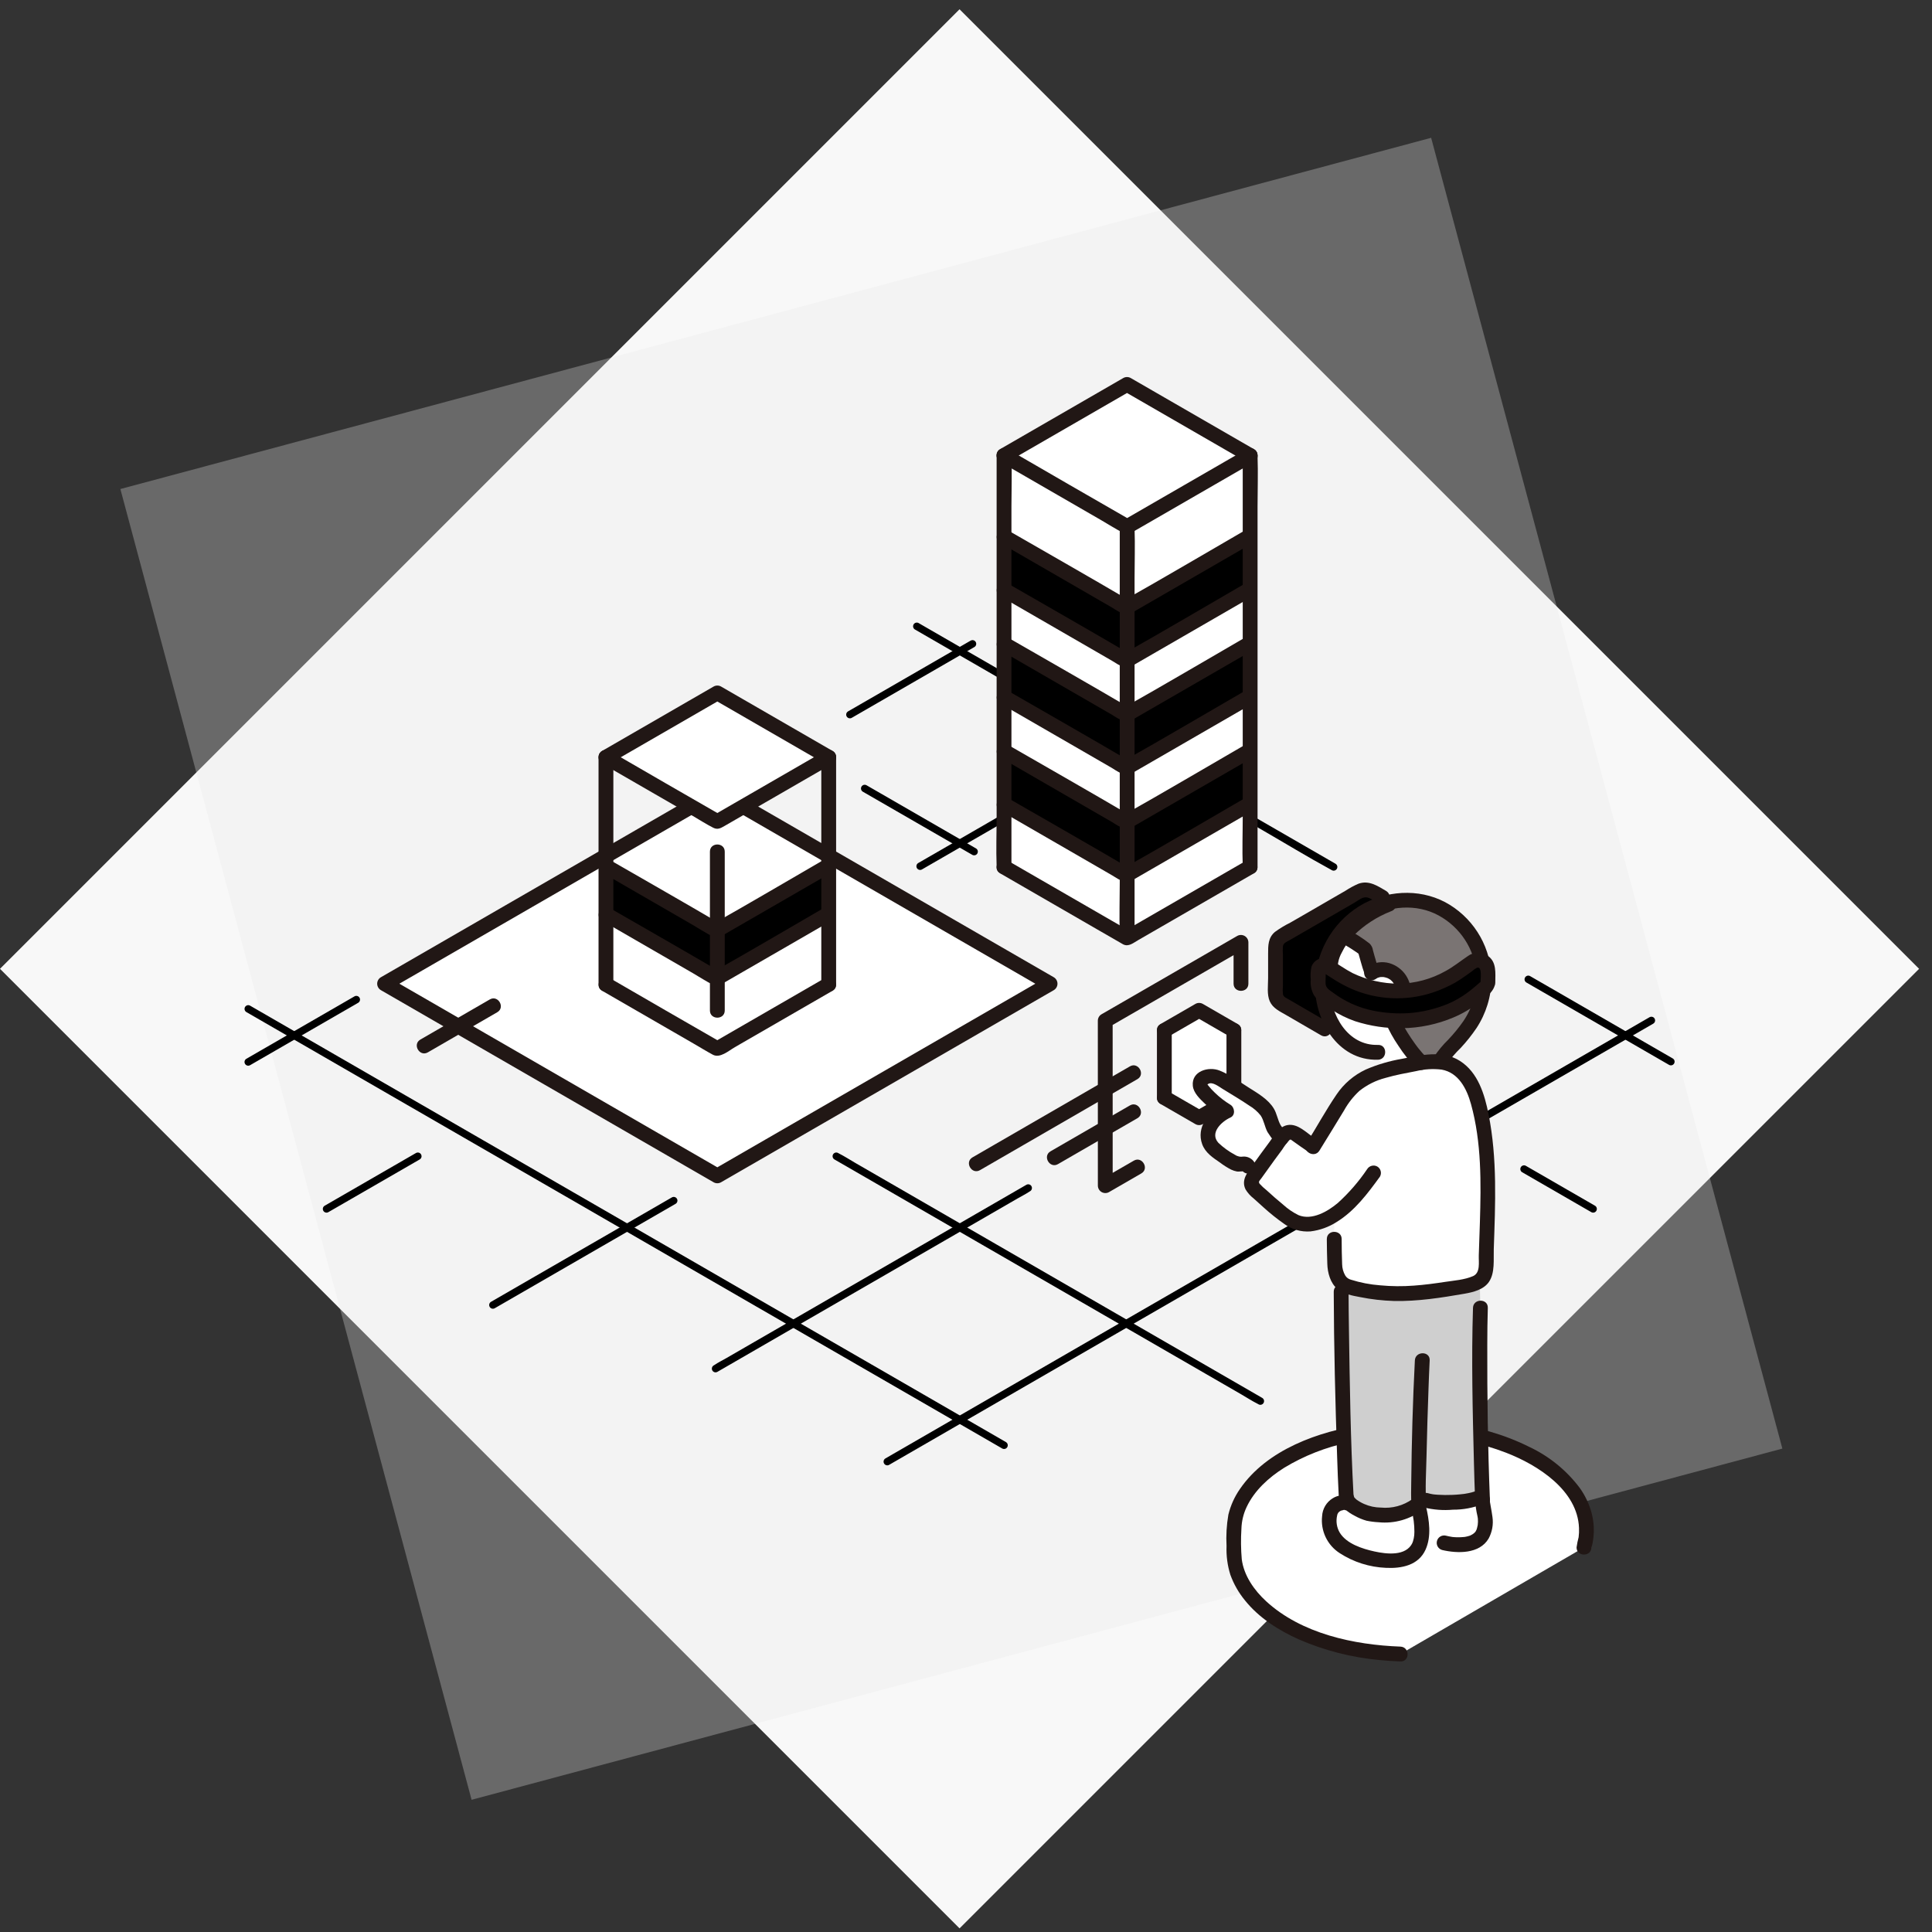 <svg width="127" height="127" viewBox="0 0 127 127" fill="none" xmlns="http://www.w3.org/2000/svg">
<rect x="0" y="0" width="127" height="127" fill="#333333" stroke="none"/>
<rect x="63.076" y="0.609" width="89.203" height="89.203" transform="rotate(45 63.076 0.609)" fill="#F8F8F8"/>
<rect x="94.076" y="9.059" width="89.203" height="89.203" transform="rotate(75 94.076 9.059)" fill="#E8E7E7" fill-opacity="0.3"/>
<g clip-path="url(#clip0_1_239)">
<path d="M92.058 108.727C92.036 108.727 92.014 108.725 91.993 108.725C85.925 108.513 81.116 105.606 81.116 102.048V100.59C81.116 96.896 86.302 93.901 92.701 93.901C99.1 93.901 104.286 96.896 104.286 100.59C104.286 100.972 104.231 101.351 104.123 101.717V101.72" fill="white"/>
<path d="M23.3 65.497L17.087 69.084L16.194 69.6C16.138 69.632 16.098 69.686 16.081 69.748C16.065 69.811 16.074 69.877 16.107 69.933C16.14 69.989 16.193 70.029 16.255 70.045C16.318 70.062 16.384 70.053 16.44 70.02L22.653 66.433L23.546 65.918C23.602 65.885 23.642 65.831 23.658 65.769C23.675 65.706 23.666 65.64 23.633 65.584C23.6 65.528 23.547 65.488 23.485 65.472C23.422 65.455 23.355 65.464 23.3 65.497V65.497Z" fill="black"/>
<path d="M63.806 42.111L56.758 46.18L55.745 46.764C55.717 46.781 55.693 46.802 55.674 46.828C55.654 46.853 55.64 46.882 55.632 46.913C55.624 46.944 55.622 46.976 55.626 47.008C55.63 47.04 55.641 47.071 55.657 47.098C55.673 47.126 55.695 47.15 55.72 47.169C55.746 47.189 55.775 47.203 55.806 47.211C55.837 47.219 55.869 47.221 55.901 47.217C55.932 47.213 55.963 47.202 55.991 47.186L63.038 43.117L64.051 42.533C64.107 42.5 64.148 42.447 64.164 42.384C64.18 42.322 64.171 42.255 64.139 42.2C64.106 42.144 64.053 42.103 63.99 42.087C63.928 42.071 63.861 42.08 63.806 42.112V42.111Z" fill="black"/>
<path d="M100.059 77.057L104.033 79.351L104.602 79.679C104.658 79.712 104.724 79.721 104.787 79.705C104.849 79.688 104.902 79.648 104.935 79.592C104.968 79.536 104.977 79.47 104.96 79.407C104.944 79.345 104.904 79.291 104.848 79.259L100.874 76.965L100.305 76.637C100.249 76.604 100.183 76.595 100.12 76.612C100.058 76.628 100.004 76.668 99.972 76.724C99.939 76.78 99.93 76.846 99.947 76.909C99.963 76.971 100.003 77.025 100.059 77.057Z" fill="black"/>
<path d="M56.717 52.041L63.024 55.68L63.912 56.192C63.967 56.224 64.034 56.233 64.096 56.217C64.159 56.201 64.212 56.16 64.245 56.104C64.277 56.049 64.286 55.982 64.27 55.92C64.254 55.857 64.213 55.804 64.157 55.771L57.851 52.132L56.963 51.62C56.935 51.604 56.905 51.594 56.873 51.589C56.842 51.585 56.809 51.587 56.778 51.595C56.747 51.603 56.718 51.617 56.693 51.637C56.667 51.656 56.646 51.68 56.63 51.708C56.614 51.735 56.603 51.766 56.599 51.798C56.595 51.829 56.596 51.862 56.605 51.892C56.613 51.923 56.627 51.952 56.646 51.978C56.666 52.003 56.69 52.025 56.717 52.041Z" fill="black"/>
<path d="M108.431 66.868L102.926 70.046L99.048 72.286L93.225 75.649L88.924 78.132L83.943 81.007L78.805 83.973L74.63 86.384L68.734 89.789L64.994 91.948L58.716 95.573L58.202 95.871C58.175 95.887 58.15 95.908 58.131 95.934C58.112 95.959 58.098 95.988 58.09 96.019C58.081 96.05 58.079 96.082 58.084 96.114C58.088 96.145 58.099 96.176 58.115 96.204C58.131 96.231 58.152 96.255 58.178 96.275C58.203 96.294 58.232 96.308 58.263 96.316C58.294 96.325 58.326 96.326 58.358 96.322C58.39 96.318 58.42 96.307 58.448 96.291L63.894 93.146L67.415 91.112L74.04 87.287L77.378 85.36L83.73 81.693L87.423 79.56L93.249 76.197L97.527 73.727L102.534 70.835L108.072 67.639L108.677 67.289C108.733 67.256 108.774 67.203 108.79 67.141C108.806 67.078 108.797 67.012 108.765 66.956C108.732 66.9 108.679 66.859 108.616 66.843C108.554 66.827 108.487 66.836 108.431 66.868V66.868Z" fill="black"/>
<path d="M67.468 77.883L65.43 79.06L60.51 81.903L54.582 85.327L49.454 88.289L47.749 89.274C47.485 89.426 47.202 89.564 46.949 89.736C46.938 89.744 46.926 89.75 46.914 89.757C46.887 89.773 46.862 89.794 46.843 89.82C46.824 89.845 46.81 89.874 46.802 89.905C46.794 89.936 46.792 89.968 46.796 90C46.8 90.032 46.811 90.062 46.827 90.09C46.843 90.117 46.865 90.142 46.89 90.161C46.916 90.18 46.945 90.194 46.975 90.203C47.007 90.211 47.039 90.213 47.07 90.208C47.102 90.204 47.133 90.193 47.16 90.177L49.197 89L54.118 86.158L60.047 82.734L65.175 79.772L66.879 78.787C67.143 78.634 67.426 78.496 67.679 78.324C67.69 78.317 67.703 78.311 67.714 78.304C67.769 78.272 67.81 78.218 67.826 78.156C67.843 78.093 67.834 78.027 67.801 77.971C67.769 77.915 67.715 77.875 67.653 77.858C67.59 77.842 67.524 77.851 67.468 77.883Z" fill="black"/>
<path d="M44.164 78.712C42.544 79.647 40.925 80.583 39.305 81.519L34.952 84.03L32.277 85.575C32.221 85.608 32.181 85.661 32.164 85.724C32.148 85.786 32.157 85.853 32.19 85.908C32.222 85.964 32.276 86.005 32.338 86.021C32.401 86.037 32.467 86.028 32.523 85.996L37.309 83.233L41.85 80.611L44.411 79.132C44.466 79.1 44.507 79.046 44.523 78.984C44.54 78.922 44.531 78.855 44.498 78.799C44.465 78.744 44.412 78.703 44.35 78.687C44.287 78.67 44.221 78.679 44.165 78.712H44.164Z" fill="black"/>
<path d="M27.343 75.794L22.093 78.825L21.342 79.259C21.286 79.291 21.245 79.345 21.229 79.407C21.213 79.47 21.222 79.536 21.254 79.592C21.287 79.648 21.34 79.688 21.403 79.705C21.465 79.721 21.532 79.712 21.587 79.679L26.838 76.649L27.59 76.215C27.617 76.199 27.642 76.177 27.661 76.152C27.68 76.126 27.695 76.097 27.703 76.067C27.711 76.036 27.713 76.003 27.708 75.972C27.704 75.94 27.693 75.909 27.677 75.882C27.661 75.854 27.64 75.83 27.614 75.811C27.589 75.791 27.56 75.777 27.529 75.769C27.498 75.761 27.466 75.759 27.434 75.763C27.402 75.768 27.372 75.778 27.344 75.794L27.343 75.794Z" fill="black"/>
<path d="M65.625 53.692L61.02 56.351L60.361 56.731C60.333 56.748 60.309 56.769 60.289 56.794C60.27 56.82 60.256 56.849 60.248 56.88C60.24 56.911 60.238 56.943 60.242 56.975C60.246 57.006 60.257 57.037 60.273 57.065C60.289 57.092 60.311 57.116 60.336 57.136C60.362 57.155 60.391 57.169 60.422 57.177C60.452 57.185 60.485 57.187 60.516 57.183C60.548 57.179 60.579 57.168 60.606 57.152L65.212 54.493L65.871 54.112C65.898 54.096 65.922 54.075 65.942 54.049C65.961 54.024 65.975 53.995 65.983 53.964C65.992 53.933 65.993 53.901 65.989 53.869C65.985 53.837 65.974 53.807 65.958 53.779C65.942 53.752 65.921 53.728 65.895 53.708C65.87 53.689 65.841 53.675 65.81 53.667C65.779 53.659 65.747 53.657 65.715 53.661C65.683 53.665 65.653 53.676 65.625 53.692Z" fill="black"/>
<path d="M66.123 94.794L60.733 91.681L57.288 89.692L50.667 85.871C49.608 85.26 48.549 84.648 47.49 84.036L40.989 80.281C39.87 79.635 38.751 78.989 37.631 78.343L31.416 74.754L27.729 72.625L21.961 69.295L17.464 66.699L16.441 66.108C16.414 66.092 16.383 66.081 16.352 66.077C16.32 66.072 16.288 66.074 16.257 66.082C16.226 66.091 16.197 66.105 16.171 66.124C16.146 66.143 16.124 66.168 16.108 66.195C16.092 66.223 16.081 66.253 16.077 66.285C16.073 66.317 16.075 66.349 16.083 66.38C16.091 66.411 16.105 66.44 16.124 66.465C16.144 66.491 16.168 66.512 16.195 66.528L21.272 69.459C22.752 70.314 24.233 71.169 25.713 72.024L30.816 74.97L35.659 77.766C37.134 78.618 38.609 79.47 40.084 80.321L45.6 83.507C46.897 84.256 48.195 85.005 49.492 85.755L55.52 89.234C56.729 89.932 57.938 90.63 59.148 91.328L65.367 94.92L65.879 95.216C65.934 95.248 66.001 95.257 66.063 95.241C66.126 95.225 66.179 95.184 66.212 95.128C66.244 95.072 66.254 95.006 66.237 94.944C66.221 94.881 66.18 94.828 66.124 94.795L66.123 94.794Z" fill="black"/>
<path d="M54.85 76.215L57.623 77.815L64.28 81.66L72.335 86.311L79.297 90.331L81.591 91.656C81.951 91.864 82.307 92.097 82.679 92.284C82.695 92.292 82.711 92.302 82.726 92.311C82.782 92.344 82.849 92.353 82.911 92.337C82.974 92.32 83.027 92.28 83.06 92.224C83.092 92.168 83.101 92.102 83.085 92.039C83.069 91.977 83.028 91.924 82.972 91.891L80.2 90.29L73.543 86.446L65.488 81.795L58.526 77.774L56.232 76.45C55.871 76.241 55.515 76.008 55.143 75.821C55.127 75.813 55.112 75.803 55.096 75.794C55.04 75.761 54.974 75.752 54.911 75.769C54.849 75.785 54.796 75.826 54.763 75.881C54.73 75.937 54.721 76.004 54.738 76.066C54.754 76.129 54.795 76.182 54.85 76.215Z" fill="black"/>
<path d="M100.325 64.578L104.44 66.954L107.671 68.819L109.713 69.998C109.769 70.031 109.836 70.04 109.898 70.024C109.961 70.007 110.014 69.967 110.047 69.911C110.079 69.855 110.088 69.789 110.072 69.726C110.056 69.664 110.015 69.611 109.959 69.578L105.961 67.27C104.771 66.583 103.58 65.896 102.39 65.208L100.568 64.157C100.513 64.13 100.449 64.125 100.39 64.143C100.331 64.161 100.281 64.2 100.25 64.254C100.219 64.307 100.209 64.371 100.223 64.431C100.237 64.491 100.274 64.544 100.325 64.578Z" fill="black"/>
<path d="M60.143 41.38L65.886 44.697L69.636 46.862L75.157 50.049L82.921 54.531C84.437 55.406 85.936 56.322 87.473 57.158C87.497 57.171 87.52 57.186 87.544 57.199C87.6 57.232 87.666 57.241 87.729 57.225C87.791 57.208 87.845 57.168 87.877 57.112C87.91 57.056 87.919 56.99 87.903 56.927C87.886 56.865 87.846 56.812 87.79 56.779L84.002 54.592L76.311 50.153L70.24 46.648L67.044 44.802L60.528 41.04L60.389 40.959C60.333 40.926 60.266 40.917 60.204 40.934C60.141 40.95 60.088 40.991 60.055 41.046C60.023 41.102 60.014 41.169 60.03 41.231C60.046 41.294 60.087 41.347 60.143 41.38Z" fill="black"/>
<path d="M82.178 29.944C79.677 28.498 76.881 26.886 74.084 25.272C71.291 26.885 68.498 28.495 66 29.939C66 43.464 66 56.991 66 56.992C68.751 58.586 74.046 61.642 74.084 61.663C76.585 60.22 79.381 58.605 82.178 56.99V29.944Z" fill="white"/>
<path d="M82.145 35.25C79.364 36.857 76.584 38.461 74.094 39.901C74.081 39.909 74.064 39.917 74.051 39.925C74.01 39.901 73.973 39.879 73.935 39.858C71.478 38.439 68.74 36.856 66 35.273V38.773C68.74 40.356 71.478 41.938 73.935 43.357C73.973 43.379 74.01 43.401 74.051 43.425C74.064 43.416 74.081 43.408 74.094 43.4C76.584 41.96 79.364 40.356 82.145 38.749H82.188V35.25H82.145Z" fill="black"/>
<path d="M82.145 42.3C79.364 43.907 76.584 45.511 74.094 46.95C74.081 46.958 74.064 46.966 74.051 46.975C74.01 46.95 73.973 46.929 73.935 46.907C71.478 45.489 68.74 43.906 66 42.323V45.822C68.74 47.405 71.478 48.988 73.935 50.406C73.973 50.428 74.01 50.45 74.051 50.474C74.064 50.466 74.081 50.458 74.094 50.45C76.584 49.01 79.364 47.406 82.145 45.799H82.188V42.3H82.145Z" fill="black"/>
<path d="M82.145 49.35C79.364 50.957 76.584 52.561 74.094 54.001C74.081 54.009 74.064 54.017 74.051 54.025C74.01 54.001 73.973 53.979 73.935 53.958C71.478 52.539 68.74 50.956 66 49.373V52.873C68.74 54.455 71.478 56.038 73.935 57.457C73.973 57.478 74.01 57.5 74.051 57.524C74.064 57.516 74.081 57.508 74.094 57.5C76.584 56.06 79.364 54.456 82.145 52.849H82.188V49.35H82.145Z" fill="black"/>
<path d="M81.932 56.569C79.234 58.127 76.536 59.685 73.838 61.242H74.329C72.331 60.094 70.335 58.942 68.342 57.786L66.235 56.568C65.692 56.254 65.201 57.095 65.744 57.409C67.766 58.578 69.788 59.746 71.811 60.913C72.441 61.276 73.07 61.639 73.7 62.002C73.743 62.026 73.785 62.055 73.83 62.077C74.186 62.257 74.501 61.983 74.802 61.809L77.051 60.511L82.424 57.409C82.966 57.096 82.476 56.254 81.932 56.568V56.569Z" fill="#211715"/>
<path d="M65.754 53.294C67.966 54.572 70.178 55.849 72.39 57.127L73.117 57.548C73.356 57.706 73.605 57.847 73.863 57.97C74.15 58.083 74.382 57.897 74.621 57.758L75.431 57.29C76.491 56.677 77.552 56.065 78.612 55.452C79.872 54.725 81.132 53.997 82.391 53.27C82.934 52.956 82.444 52.114 81.899 52.429C79.202 53.987 76.52 55.577 73.805 57.104H74.297C71.626 55.532 68.929 54.002 66.246 52.453C65.702 52.139 65.211 52.98 65.754 53.294Z" fill="#211715"/>
<path d="M65.754 49.794C67.966 51.072 70.178 52.35 72.39 53.628L73.117 54.048C73.355 54.207 73.605 54.348 73.863 54.471C74.15 54.583 74.382 54.398 74.621 54.259L75.431 53.791C76.491 53.178 77.552 52.565 78.612 51.953C79.872 51.225 81.132 50.498 82.391 49.77C82.934 49.457 82.444 48.615 81.899 48.929C79.202 50.488 76.52 52.078 73.805 53.604H74.297C71.626 52.032 68.929 50.503 66.246 48.954C65.702 48.64 65.211 49.481 65.754 49.794Z" fill="#211715"/>
<path d="M65.754 46.244C67.966 47.521 70.178 48.799 72.39 50.077L73.117 50.498C73.355 50.656 73.605 50.797 73.863 50.919C74.15 51.032 74.382 50.846 74.621 50.708L75.431 50.24C76.491 49.627 77.552 49.014 78.612 48.402C79.872 47.675 81.132 46.947 82.391 46.219C82.934 45.906 82.444 45.064 81.899 45.379C79.202 46.937 76.52 48.527 73.805 50.054H74.297C71.626 48.482 68.929 46.952 66.246 45.403C65.702 45.089 65.211 45.93 65.754 46.244Z" fill="#211715"/>
<path d="M65.754 42.745C67.966 44.022 70.178 45.3 72.39 46.577L73.117 46.998C73.356 47.156 73.605 47.297 73.863 47.42C74.15 47.532 74.382 47.347 74.621 47.208L75.431 46.74C76.492 46.128 77.552 45.516 78.612 44.903C79.872 44.175 81.132 43.448 82.391 42.72C82.934 42.407 82.444 41.565 81.899 41.879C79.202 43.438 76.52 45.028 73.805 46.554H74.297C71.626 44.983 68.929 43.453 66.246 41.904C65.702 41.589 65.211 42.431 65.754 42.745Z" fill="#211715"/>
<path d="M65.754 39.194C67.966 40.471 70.178 41.749 72.39 43.027L73.117 43.448C73.356 43.606 73.605 43.747 73.863 43.87C74.15 43.982 74.382 43.797 74.621 43.658L75.431 43.19C76.491 42.577 77.552 41.965 78.612 41.352C79.872 40.625 81.132 39.897 82.391 39.169C82.934 38.856 82.444 38.014 81.899 38.328C79.202 39.887 76.52 41.477 73.805 43.004H74.297C71.626 41.432 68.929 39.902 66.246 38.353C65.702 38.039 65.211 38.88 65.754 39.194Z" fill="#211715"/>
<path d="M65.754 35.694C67.966 36.972 70.178 38.25 72.39 39.528L73.117 39.948C73.355 40.107 73.605 40.248 73.863 40.37C74.15 40.483 74.382 40.297 74.621 40.159L75.431 39.691C76.491 39.078 77.552 38.465 78.612 37.853C79.872 37.125 81.132 36.398 82.391 35.67C82.934 35.357 82.444 34.515 81.899 34.829C79.202 36.388 76.52 37.978 73.805 39.504H74.297C71.626 37.932 68.929 36.403 66.246 34.854C65.702 34.539 65.211 35.381 65.754 35.694Z" fill="#211715"/>
<path d="M73.607 34.692V58.061C73.607 59.141 73.568 60.23 73.607 61.31C73.607 61.328 73.607 61.346 73.607 61.363C73.607 61.99 74.581 61.991 74.581 61.363V37.995C74.581 36.914 74.62 35.825 74.581 34.745C74.581 34.728 74.581 34.71 74.581 34.692C74.581 34.065 73.607 34.064 73.607 34.692Z" fill="#211715"/>
<path d="M81.942 29.523C79.245 31.081 76.547 32.639 73.848 34.196H74.34C71.638 32.645 68.94 31.088 66.246 29.523C65.702 29.209 65.211 30.05 65.754 30.364C67.951 31.633 70.148 32.901 72.345 34.169C72.835 34.452 73.317 34.762 73.82 35.021C74.13 35.181 74.349 35.032 74.623 34.875L75.437 34.406C76.503 33.79 77.569 33.175 78.635 32.559C79.901 31.829 81.168 31.097 82.435 30.365C82.978 30.052 82.488 29.21 81.943 29.524L81.942 29.523Z" fill="#211715"/>
<path d="M66.236 30.364C68.933 28.806 71.631 27.248 74.33 25.691H73.838C76.536 27.25 79.234 28.807 81.933 30.364C82.476 30.678 82.967 29.837 82.424 29.523C79.727 27.964 77.028 26.407 74.329 24.85C74.255 24.807 74.17 24.785 74.084 24.785C73.997 24.785 73.913 24.807 73.838 24.85C71.14 26.409 68.442 27.966 65.744 29.523C65.201 29.837 65.691 30.679 66.235 30.364H66.236Z" fill="#211715"/>
<path d="M81.691 29.944V53.639C81.691 54.734 81.649 55.841 81.691 56.937C81.691 56.954 81.691 56.972 81.691 56.99C81.691 57.616 82.665 57.617 82.665 56.99V33.293C82.665 32.198 82.706 31.092 82.665 29.996C82.665 29.979 82.665 29.961 82.665 29.944C82.665 29.317 81.691 29.316 81.691 29.944Z" fill="#211715"/>
<path d="M65.513 29.944V53.639C65.513 54.734 65.471 55.841 65.513 56.937C65.513 56.954 65.513 56.972 65.513 56.99C65.513 57.616 66.487 57.617 66.487 56.99V33.293C66.487 32.198 66.528 31.092 66.487 29.996C66.487 29.979 66.487 29.961 66.487 29.944C66.487 29.317 65.513 29.316 65.513 29.944Z" fill="#211715"/>
<path d="M92.058 108.24C89.005 108.127 85.557 107.393 83.235 105.264C82.436 104.531 81.768 103.568 81.628 102.504C81.57 101.838 81.562 101.167 81.604 100.499C81.618 100 81.736 99.509 81.95 99.058C82.472 97.962 83.403 97.12 84.418 96.483C85.728 95.69 87.164 95.126 88.664 94.816C92.041 94.064 95.76 94.243 98.999 95.493C101.098 96.303 103.702 97.968 103.796 100.439C103.805 100.642 103.797 100.846 103.771 101.048C103.711 101.269 103.666 101.493 103.635 101.72C103.635 102.346 104.609 102.347 104.609 101.72C104.64 101.634 104.665 101.547 104.684 101.459C104.71 101.323 104.73 101.185 104.745 101.048C104.77 100.826 104.777 100.602 104.766 100.379C104.75 100.065 104.702 99.754 104.623 99.451C104.464 98.86 104.199 98.303 103.842 97.806C102.975 96.653 101.839 95.729 100.533 95.114C97.23 93.46 93.302 93.105 89.683 93.641C86.694 94.083 83.284 95.281 81.502 97.886C81.149 98.395 80.893 98.965 80.747 99.567C80.629 100.249 80.589 100.942 80.627 101.632C80.602 102.272 80.687 102.91 80.879 103.521C81.1 104.13 81.424 104.697 81.835 105.198C82.753 106.344 84.053 107.175 85.381 107.767C87.056 108.494 88.836 108.951 90.654 109.12C91.121 109.169 91.588 109.197 92.057 109.214C92.684 109.239 92.683 108.265 92.057 108.24H92.058Z" fill="#211715"/>
<path d="M46.841 77.114L25.277 64.663L47.154 52.032L69.03 64.663L47.154 77.294L46.841 77.114Z" fill="white"/>
<path d="M47.087 76.694L30.465 67.096L25.524 64.243V65.084L42.422 55.327L47.4 52.454H46.909L64.218 62.448L68.785 65.085V64.244L51.475 74.238L46.908 76.875H47.4L47.087 76.694C46.543 76.38 46.052 77.222 46.595 77.535L46.908 77.716C46.983 77.759 47.068 77.782 47.154 77.782C47.24 77.782 47.325 77.759 47.4 77.716L64.298 67.959L69.276 65.085C69.349 65.041 69.408 64.979 69.45 64.905C69.491 64.832 69.513 64.749 69.513 64.664C69.513 64.579 69.491 64.496 69.45 64.423C69.408 64.349 69.349 64.287 69.276 64.243L52.378 54.486L47.4 51.612C47.325 51.569 47.24 51.546 47.154 51.546C47.068 51.546 46.983 51.569 46.908 51.612L29.598 61.607L25.032 64.243C24.959 64.287 24.899 64.349 24.858 64.422C24.816 64.496 24.794 64.579 24.794 64.663C24.794 64.748 24.816 64.831 24.858 64.905C24.899 64.978 24.959 65.04 25.032 65.084L42.049 74.91L46.595 77.535C47.139 77.849 47.63 77.008 47.087 76.694Z" fill="#211715"/>
<path d="M47.154 45.551C49.684 47.012 52.214 48.471 54.476 49.778C51.946 51.239 49.416 52.7 47.154 54.005C47.12 53.986 47.086 53.966 47.049 53.944C44.814 52.654 42.323 51.217 39.832 49.778C42.094 48.471 44.624 47.012 47.154 45.551Z" fill="white"/>
<path d="M47.154 64.293V61.127C49.406 59.825 51.922 58.373 54.437 56.92H54.476V60.085H54.437C51.922 61.539 49.406 62.99 47.154 64.293Z" fill="black"/>
<path d="M47.154 64.293V68.668L47.037 68.871C44.804 67.582 42.318 66.148 39.832 64.712V60.107C42.311 61.539 44.787 62.971 47.01 64.254C47.044 64.273 47.078 64.293 47.115 64.315C47.127 64.307 47.142 64.3 47.154 64.293Z" fill="white"/>
<path d="M54.475 64.712C51.945 66.172 49.415 67.633 47.153 68.939C47.119 68.919 47.085 68.9 47.048 68.878C47.044 68.875 47.041 68.873 47.036 68.871L47.153 68.668V64.293C49.406 62.99 51.921 61.539 54.436 60.085H54.475V64.712Z" fill="white"/>
<path d="M39.832 56.942C42.311 58.373 44.787 59.805 47.01 61.088C47.044 61.108 47.078 61.127 47.115 61.149C47.127 61.142 47.142 61.135 47.154 61.127V64.293C47.142 64.3 47.127 64.307 47.115 64.315C47.078 64.293 47.044 64.273 47.01 64.254C44.787 62.971 42.311 61.539 39.832 60.107V56.942Z" fill="black"/>
<path d="M54.23 64.291C51.789 65.7 49.349 67.109 46.908 68.518H47.4C44.956 67.115 42.515 65.706 40.078 64.291C39.534 63.977 39.043 64.818 39.586 65.132C41.587 66.288 43.588 67.443 45.59 68.598C46.011 68.841 46.428 69.1 46.856 69.33C47.332 69.585 47.898 69.071 48.308 68.835C49.295 68.265 50.281 67.696 51.268 67.126L54.721 65.132C55.263 64.819 54.773 63.977 54.229 64.291H54.23Z" fill="#211715"/>
<path d="M39.586 60.528C41.58 61.679 43.574 62.831 45.568 63.983C45.998 64.232 46.423 64.516 46.869 64.735C47.146 64.871 47.351 64.742 47.588 64.604L48.304 64.19C49.286 63.622 50.268 63.055 51.251 62.489C52.395 61.828 53.539 61.167 54.684 60.506C55.226 60.192 54.736 59.35 54.192 59.665C51.752 61.075 49.326 62.514 46.87 63.894H47.362C44.946 62.473 42.507 61.089 40.079 59.687C39.535 59.373 39.044 60.214 39.587 60.528L39.586 60.528Z" fill="#211715"/>
<path d="M39.586 57.362C41.58 58.514 43.574 59.666 45.568 60.818C45.998 61.067 46.423 61.351 46.869 61.57C47.146 61.706 47.351 61.576 47.588 61.439L48.304 61.025C49.286 60.457 50.268 59.89 51.251 59.324C52.395 58.663 53.539 58.002 54.684 57.341C55.226 57.027 54.736 56.185 54.192 56.499C51.752 57.91 49.326 59.348 46.87 60.729H47.362C44.946 59.307 42.507 57.924 40.079 56.522C39.535 56.207 39.044 57.049 39.587 57.362L39.586 57.362Z" fill="#211715"/>
<path d="M46.667 55.983V66.426C46.667 67.053 47.641 67.054 47.641 66.426V55.983C47.641 55.356 46.667 55.355 46.667 55.983Z" fill="#211715"/>
<path d="M54.23 49.358C51.789 50.767 49.349 52.176 46.908 53.585H47.4C44.956 52.182 42.515 50.773 40.078 49.358C39.534 49.044 39.043 49.885 39.586 50.199C41.574 51.347 43.563 52.495 45.552 53.642C45.993 53.897 46.428 54.181 46.883 54.411C47.177 54.56 47.375 54.44 47.638 54.289C47.878 54.151 48.118 54.012 48.358 53.873L51.27 52.193L54.723 50.199C55.266 49.886 54.776 49.044 54.231 49.358L54.23 49.358Z" fill="#211715"/>
<path d="M40.078 50.199C42.518 48.788 44.958 47.379 47.4 45.971H46.908C49.349 47.381 51.789 48.79 54.23 50.199C54.773 50.513 55.265 49.671 54.722 49.358C52.282 47.947 49.841 46.538 47.4 45.13C47.325 45.087 47.24 45.065 47.154 45.065C47.068 45.065 46.983 45.087 46.908 45.13C44.468 46.54 42.027 47.949 39.586 49.358C39.044 49.671 39.534 50.513 40.078 50.199Z" fill="#211715"/>
<path d="M39.345 49.778V64.712C39.345 65.338 40.319 65.339 40.319 64.712V49.778C40.319 49.151 39.345 49.15 39.345 49.778Z" fill="#211715"/>
<path d="M53.988 49.778V64.712C53.988 65.338 54.962 65.339 54.962 64.712V49.778C54.962 49.151 53.988 49.15 53.988 49.778Z" fill="#211715"/>
<path d="M28.124 69.177C29.646 68.299 31.167 67.419 32.688 66.539C33.231 66.225 32.741 65.383 32.197 65.698C30.675 66.577 29.154 67.456 27.633 68.336C27.09 68.649 27.58 69.491 28.124 69.177Z" fill="#211715"/>
<path d="M76.538 67.734L78.824 66.414L81.11 67.734C81.11 67.779 81.11 72.059 81.11 72.153L78.824 73.472L78.791 73.454L76.538 72.153C76.538 72.052 76.538 67.802 76.538 67.734Z" fill="white"/>
<path d="M80.864 71.732L78.578 73.052H79.07L76.784 71.732C76.24 71.418 75.749 72.259 76.292 72.573L78.578 73.893C78.653 73.936 78.737 73.959 78.824 73.959C78.91 73.959 78.995 73.936 79.07 73.893L81.356 72.573C81.898 72.26 81.408 71.418 80.864 71.732Z" fill="#211715"/>
<path d="M76.784 68.154L79.07 66.834H78.578C79.34 67.274 80.102 67.714 80.864 68.154C81.408 68.468 81.899 67.627 81.356 67.313L79.07 65.993C78.995 65.95 78.91 65.927 78.824 65.927C78.737 65.927 78.653 65.95 78.578 65.993L76.292 67.313C75.749 67.626 76.239 68.468 76.784 68.154Z" fill="#211715"/>
<path d="M76.051 67.734C76.053 69.012 76.051 70.29 76.051 71.568V72.152C76.051 72.779 77.025 72.78 77.025 72.152V68.301C77.025 68.112 77.025 67.923 77.025 67.734C77.025 67.107 76.051 67.106 76.051 67.734Z" fill="#211715"/>
<path d="M80.623 67.734C80.625 69.012 80.623 70.29 80.623 71.568V72.152C80.623 72.779 81.597 72.78 81.597 72.152C81.597 70.868 81.597 69.584 81.597 68.301C81.597 68.111 81.597 67.922 81.597 67.733C81.597 67.106 80.623 67.105 80.623 67.733V67.734Z" fill="#211715"/>
<path d="M82.063 64.662C82.063 63.756 82.063 62.85 82.063 61.944C82.061 61.859 82.038 61.775 81.995 61.702C81.951 61.628 81.89 61.568 81.816 61.525C81.742 61.483 81.658 61.46 81.573 61.46C81.488 61.46 81.404 61.481 81.33 61.523L72.408 66.674C72.334 66.717 72.273 66.778 72.231 66.852C72.189 66.926 72.166 67.009 72.166 67.094C72.166 70.71 72.167 74.326 72.168 77.942C72.17 78.028 72.193 78.111 72.236 78.184C72.28 78.258 72.341 78.319 72.415 78.361C72.489 78.403 72.573 78.426 72.658 78.426C72.743 78.427 72.827 78.405 72.901 78.363L75.024 77.136C75.567 76.823 75.077 75.981 74.533 76.295L72.409 77.521L73.142 77.942C73.142 74.326 73.141 70.71 73.14 67.094L72.899 67.514L81.821 62.364L81.089 61.944C81.089 62.85 81.089 63.756 81.089 64.662C81.089 65.289 82.063 65.29 82.063 64.662Z" fill="#211715"/>
<path d="M64.418 76.921C67.133 75.353 69.847 73.784 72.559 72.214L74.767 70.938C75.31 70.625 74.82 69.783 74.276 70.097C71.305 71.814 68.334 73.531 65.364 75.249C64.885 75.526 64.406 75.803 63.927 76.08C63.385 76.393 63.875 77.235 64.419 76.921H64.418Z" fill="#211715"/>
<path d="M69.547 76.523C71.288 75.519 73.028 74.513 74.767 73.506C75.309 73.193 74.82 72.351 74.275 72.665C72.535 73.671 70.796 74.677 69.056 75.682C68.513 75.996 69.003 76.838 69.547 76.523Z" fill="#211715"/>
<path d="M90.866 58.983C90.674 58.871 90.469 58.751 90.252 58.626C90.108 58.541 89.943 58.496 89.775 58.495C89.608 58.495 89.443 58.539 89.298 58.623L84.228 61.553C84.112 61.62 84.016 61.716 83.95 61.831C83.883 61.947 83.847 62.078 83.847 62.211C83.847 62.98 83.847 64.553 83.847 65.318C83.847 65.451 83.882 65.581 83.949 65.696C84.015 65.811 84.111 65.907 84.225 65.974C85.022 66.436 86.823 67.483 87.088 67.635" fill="black"/>
<path d="M79.779 70.756C79.753 70.751 79.727 70.746 79.7 70.743C79.567 70.718 79.43 70.73 79.302 70.777C79.175 70.823 79.062 70.903 78.977 71.008C78.914 71.094 78.882 71.198 78.886 71.303C78.911 71.461 78.985 71.607 79.098 71.721C79.534 72.242 80.053 72.688 80.635 73.04C80.147 73.234 79.75 73.605 79.525 74.079C79.439 74.27 79.402 74.479 79.414 74.688C79.426 74.896 79.489 75.099 79.596 75.279C79.767 75.509 79.982 75.703 80.229 75.851L80.752 76.212C81.016 76.393 81.316 76.584 81.632 76.533C81.702 76.513 81.776 76.506 81.849 76.513C81.924 76.539 81.991 76.586 82.039 76.649L82.522 77.169C83.024 76.458 83.721 75.505 84.227 74.836C83.927 74.517 83.697 74.139 83.55 73.727C83.499 73.546 83.435 73.37 83.359 73.198C83.15 72.859 82.864 72.574 82.524 72.367C82.01 71.996 80.985 71.384 80.443 71.055C80.24 70.919 80.016 70.818 79.779 70.756Z" fill="white"/>
<path d="M95.057 69.876C94.38 69.746 93.683 69.764 93.014 69.93C91.673 70.191 90.364 70.404 89.341 71.114C88.868 71.447 88.468 71.873 88.166 72.367C87.781 72.989 86.835 74.552 86.337 75.35C85.999 75.141 85.534 74.8 85.144 74.526C85.026 74.442 84.879 74.407 84.735 74.429C84.592 74.451 84.462 74.527 84.374 74.643C83.81 75.38 82.907 76.615 82.356 77.406C82.279 77.516 82.244 77.651 82.258 77.785C82.272 77.92 82.334 78.044 82.433 78.136C83.15 78.81 84.324 79.884 85.023 80.253C85.443 80.469 85.927 80.528 86.386 80.419C86.858 80.308 87.305 80.116 87.71 79.85C87.706 80.824 87.705 81.445 87.705 81.445C87.703 82.201 87.736 83.069 87.736 83.069C87.719 83.477 87.933 84.164 88.268 84.394C88.566 84.6 88.963 84.692 89.855 84.854C91.933 85.232 93.769 84.958 96.142 84.572C96.534 84.508 97.195 84.334 97.408 84.079C97.678 83.754 97.664 83.411 97.679 82.927C97.791 79.209 98.007 76.437 97.358 73.264C97.154 72.271 96.871 71.239 96.16 70.516C95.86 70.203 95.478 69.981 95.057 69.876Z" fill="white"/>
<path d="M88.211 68.2C88.518 68.517 88.888 68.767 89.296 68.934C89.705 69.102 90.144 69.183 90.585 69.174L90.941 70.388C91.599 70.195 92.301 70.067 93.014 69.929C93.136 69.904 93.254 69.885 93.368 69.867L93.411 69.839C92.646 69.024 92.017 68.091 91.547 67.076C91.547 67.076 91.496 66.952 91.425 66.775C91.702 66.609 91.924 66.366 92.063 66.074C92.213 65.782 92.278 65.454 92.251 65.128C92.223 64.801 92.105 64.488 91.91 64.225C91.705 63.978 91.419 63.812 91.103 63.758C90.787 63.704 90.462 63.765 90.187 63.931C90.015 63.486 89.779 62.577 89.726 62.397C89.196 62.019 88.643 61.675 88.07 61.367L88.035 61.413C87.571 62.049 87.242 62.773 87.069 63.541C86.897 64.308 86.884 65.103 87.032 65.876C87.188 66.75 87.598 67.558 88.211 68.2Z" fill="white"/>
<path d="M96.823 67.033L96.84 67.002C97.429 65.979 97.664 64.79 97.51 63.62C97.173 61.275 95.179 59.313 92.814 59.179C91.904 59.127 90.995 59.299 90.168 59.681C89.341 60.062 88.62 60.642 88.07 61.369C88.644 61.676 89.197 62.02 89.726 62.398C89.78 62.578 90.016 63.488 90.188 63.932C90.462 63.767 90.787 63.705 91.104 63.759C91.42 63.813 91.706 63.979 91.91 64.226C92.106 64.49 92.224 64.802 92.251 65.129C92.278 65.456 92.213 65.784 92.064 66.076C91.925 66.367 91.703 66.611 91.426 66.777C91.499 66.958 91.548 67.078 91.548 67.078C92.017 68.092 92.647 69.025 93.412 69.841L93.431 69.859C93.829 69.793 94.234 69.775 94.637 69.805C94.796 69.5 95.008 69.226 95.263 68.996C95.93 68.262 96.412 67.748 96.823 67.033Z" fill="#7A7473"/>
<path d="M82.384 76.305C82.304 76.214 82.205 76.142 82.094 76.093C81.983 76.045 81.862 76.022 81.741 76.026C81.641 76.044 81.538 76.043 81.439 76.021C81.339 75.999 81.245 75.958 81.161 75.9C80.77 75.689 80.41 75.427 80.088 75.12C79.501 74.465 80.305 73.722 80.881 73.461C81.229 73.304 81.165 72.795 80.881 72.62C80.51 72.395 80.167 72.128 79.856 71.826C79.707 71.687 79.568 71.537 79.442 71.377C79.363 71.27 79.348 71.298 79.425 71.25C79.697 71.081 80.152 71.45 80.367 71.579C80.661 71.758 80.955 71.936 81.248 72.117C81.54 72.298 81.832 72.48 82.115 72.674C82.405 72.844 82.661 73.065 82.87 73.328C83.085 73.648 83.134 74.071 83.318 74.413C83.461 74.643 83.621 74.862 83.796 75.069C83.864 75.177 83.971 75.256 84.094 75.288C84.218 75.321 84.35 75.305 84.462 75.243C84.573 75.178 84.654 75.071 84.686 74.946C84.719 74.822 84.701 74.689 84.637 74.577C84.471 74.381 84.317 74.173 84.178 73.957C83.986 73.614 83.938 73.212 83.736 72.874C83.368 72.258 82.666 71.86 82.075 71.486C81.468 71.102 80.838 70.638 80.169 70.373C79.436 70.083 78.318 70.412 78.409 71.371C78.453 71.845 78.88 72.239 79.205 72.552C79.566 72.898 79.963 73.203 80.39 73.463V72.622C79.427 73.058 78.627 74.123 79.026 75.214C79.234 75.781 79.726 76.097 80.202 76.425C80.43 76.599 80.673 76.752 80.928 76.884C81.051 76.942 81.181 76.985 81.316 77.01C81.443 77.031 81.685 76.971 81.792 77.016L81.577 76.891C81.621 76.921 81.661 76.957 81.696 76.997C82.134 77.445 82.823 76.757 82.384 76.308L82.384 76.305Z" fill="#211715"/>
<path d="M97.453 98.585L97.21 98.454C96.439 98.825 94.011 98.871 93.551 98.538C92.673 99.547 91.407 99.694 90.269 99.541C90.114 99.529 89.96 99.498 89.812 99.449C89.404 99.312 89.028 99.093 88.707 98.807C88.704 98.803 88.7 98.802 88.697 98.799L88.557 98.811C88.369 98.699 87.796 98.815 87.562 99.168C87.327 99.521 87.335 100.201 87.468 100.605C87.757 101.482 88.602 101.928 89.471 102.241C90.368 102.58 91.34 102.666 92.282 102.491C92.481 102.442 92.666 102.351 92.828 102.226C92.989 102.101 93.123 101.943 93.219 101.763C93.333 101.55 93.406 101.317 93.433 101.077L94.929 101.421C95.234 101.5 95.547 101.54 95.862 101.541C96.001 101.541 96.147 101.532 96.308 101.515C96.527 101.503 96.74 101.443 96.933 101.339C97.126 101.234 97.293 101.088 97.422 100.912C97.57 100.629 97.645 100.314 97.641 99.995C97.651 99.673 97.443 98.904 97.453 98.585Z" fill="white"/>
<path d="M91.951 85.036C91.249 85.04 90.547 84.98 89.856 84.855C88.851 84.673 88.475 84.578 88.161 84.312C88.142 86.506 88.316 95.119 88.486 98.25L88.538 98.51C88.613 98.885 89.195 99.204 89.81 99.449C89.958 99.498 90.112 99.528 90.268 99.54C91.406 99.694 92.671 99.547 93.549 98.537C94.112 98.944 97.62 98.786 97.436 98.157C97.323 95.046 97.224 88.761 97.315 85.971C97.315 85.971 97.29 85.014 97.269 84.2C96.919 84.391 96.538 84.517 96.143 84.573C94.76 84.836 93.359 84.991 91.951 85.036Z" fill="#CFCFCF"/>
<path d="M87.673 84.916C87.685 88.54 87.775 92.166 87.897 95.788C87.925 96.619 87.955 97.45 88 98.281C88.034 98.904 89.008 98.908 88.974 98.281C88.777 94.663 88.728 91.033 88.673 87.411C88.661 86.579 88.649 85.747 88.647 84.916C88.645 84.289 87.671 84.288 87.673 84.916Z" fill="#211715"/>
<path d="M96.827 85.971C96.719 89.363 96.804 92.768 96.889 96.16C96.91 96.968 96.933 97.777 96.966 98.585C96.99 99.21 97.964 99.213 97.94 98.585C97.802 95.192 97.757 91.792 97.766 88.397C97.769 87.588 97.775 86.779 97.801 85.971C97.821 85.344 96.847 85.344 96.827 85.971Z" fill="#211715"/>
<path d="M93.006 89.426C92.868 92.104 92.795 94.793 92.767 97.475C92.762 97.937 92.746 98.405 92.781 98.867C92.827 99.488 93.801 99.493 93.755 98.867C93.677 97.828 93.748 96.764 93.772 95.724C93.806 94.208 93.851 92.691 93.907 91.175C93.928 90.591 93.95 90.009 93.98 89.426C94.013 88.8 93.039 88.801 93.006 89.426H93.006Z" fill="#211715"/>
<path d="M88.068 98.639C88.19 99.115 88.633 99.423 89.046 99.638C89.293 99.777 89.556 99.887 89.829 99.964C90.092 100.018 90.358 100.052 90.626 100.065C91.667 100.17 92.709 99.871 93.537 99.231C93.627 99.139 93.678 99.015 93.678 98.886C93.678 98.757 93.627 98.633 93.537 98.542C93.444 98.453 93.321 98.404 93.192 98.404C93.064 98.404 92.941 98.453 92.848 98.542C92.246 98.974 91.507 99.172 90.77 99.1C90.394 99.098 90.023 99.018 89.68 98.867C89.496 98.788 89.322 98.688 89.161 98.569C89.113 98.528 89.068 98.484 89.026 98.437C89.047 98.461 89.041 98.45 89.009 98.403C89.024 98.443 89.024 98.436 89.007 98.381C88.851 97.775 87.912 98.032 88.068 98.64V98.639Z" fill="#211715"/>
<path d="M93.607 99.092C94.229 99.248 94.873 99.297 95.511 99.239C96.176 99.244 96.836 99.12 97.455 98.875C97.566 98.809 97.646 98.702 97.679 98.578C97.711 98.453 97.694 98.321 97.63 98.209C97.562 98.099 97.456 98.02 97.331 97.988C97.207 97.955 97.075 97.972 96.963 98.034C96.876 98.075 97.077 97.996 96.979 98.028C96.955 98.036 96.933 98.045 96.909 98.052C96.852 98.072 96.794 98.088 96.736 98.104C96.601 98.139 96.465 98.166 96.327 98.188C96.293 98.194 96.259 98.198 96.225 98.204C96.166 98.213 96.302 98.195 96.206 98.206C96.126 98.216 96.046 98.225 95.965 98.232C95.799 98.249 95.632 98.26 95.465 98.266C95.147 98.28 94.829 98.277 94.512 98.257C94.445 98.253 94.379 98.247 94.313 98.241C94.276 98.237 94.238 98.231 94.201 98.228C94.332 98.24 94.214 98.23 94.189 98.226C94.08 98.209 93.972 98.185 93.866 98.153C93.805 98.136 93.74 98.131 93.677 98.139C93.613 98.147 93.552 98.167 93.496 98.199C93.441 98.23 93.392 98.273 93.353 98.323C93.313 98.374 93.284 98.431 93.267 98.493C93.25 98.555 93.246 98.619 93.253 98.683C93.261 98.746 93.282 98.807 93.313 98.863C93.345 98.918 93.387 98.967 93.438 99.007C93.488 99.046 93.546 99.075 93.607 99.092V99.092Z" fill="#211715"/>
<path d="M88.802 98.39C88.61 98.309 88.4 98.276 88.192 98.294C87.984 98.311 87.782 98.378 87.606 98.489C87.403 98.613 87.234 98.785 87.112 98.989C86.991 99.192 86.921 99.423 86.909 99.66C86.855 100.135 86.936 100.616 87.142 101.047C87.348 101.479 87.671 101.844 88.074 102.101C88.981 102.687 90.029 103.019 91.108 103.062C92.136 103.114 93.247 102.896 93.71 101.864C94.108 100.977 93.948 99.932 93.737 99.019C93.596 98.408 92.657 98.667 92.798 99.278C92.916 99.741 92.976 100.218 92.975 100.697C92.976 100.84 92.962 100.983 92.933 101.123C92.918 101.189 92.902 101.255 92.882 101.32C92.876 101.34 92.805 101.511 92.852 101.411C92.434 102.312 91.155 102.162 90.349 101.985C89.558 101.812 88.506 101.479 88.062 100.738C87.869 100.404 87.809 100.009 87.894 99.632C87.902 99.563 87.928 99.497 87.969 99.441C88.01 99.385 88.065 99.341 88.128 99.313C88.194 99.283 88.271 99.282 88.335 99.253C88.366 99.239 88.401 99.274 88.311 99.231C88.873 99.501 89.368 98.661 88.802 98.39Z" fill="#211715"/>
<path d="M96.966 98.585C96.986 98.952 97.038 99.316 97.123 99.674C97.135 99.722 97.143 99.772 97.147 99.821C97.147 99.693 97.143 99.793 97.147 99.826C97.154 99.896 97.156 99.966 97.154 100.035C97.151 100.094 97.146 100.153 97.141 100.211C97.132 100.326 97.155 100.161 97.134 100.265C97.121 100.326 97.109 100.387 97.093 100.447C97.089 100.465 97.043 100.602 97.059 100.563C97.075 100.523 97.01 100.648 97.003 100.664C96.971 100.71 96.971 100.712 97.003 100.67C96.99 100.687 96.975 100.703 96.961 100.719C96.927 100.756 96.89 100.79 96.852 100.823C96.928 100.759 96.81 100.847 96.791 100.859C96.747 100.886 96.702 100.908 96.656 100.932C96.605 100.956 96.603 100.957 96.65 100.935C96.63 100.943 96.609 100.95 96.588 100.957C96.49 100.988 96.389 101.012 96.287 101.03C96.252 101.035 96.259 101.034 96.309 101.027C96.272 101.031 96.236 101.034 96.199 101.037C96.138 101.042 96.077 101.046 96.017 101.049C95.904 101.054 95.79 101.054 95.677 101.049C95.623 101.046 95.568 101.041 95.514 101.037C95.455 101.03 95.452 101.03 95.503 101.037C95.478 101.033 95.455 101.03 95.432 101.026C95.306 101.006 95.182 100.979 95.059 100.95C94.934 100.916 94.801 100.933 94.689 100.996C94.576 101.06 94.494 101.166 94.46 101.291C94.425 101.415 94.442 101.548 94.506 101.661C94.57 101.773 94.675 101.855 94.8 101.89C95.808 102.126 97.248 102.16 97.854 101.137C98.087 100.706 98.176 100.213 98.108 99.728C98.078 99.491 98.034 99.257 97.992 99.022C97.983 98.97 97.974 98.919 97.966 98.867C97.962 98.843 97.958 98.818 97.954 98.794C97.946 98.738 97.947 98.746 97.956 98.818C97.938 98.743 97.933 98.664 97.941 98.587C97.941 98.457 97.889 98.334 97.798 98.242C97.707 98.151 97.583 98.1 97.454 98.1C97.325 98.1 97.201 98.151 97.109 98.242C97.018 98.334 96.967 98.457 96.967 98.587L96.966 98.585Z" fill="#211715"/>
<path d="M87.218 81.446C87.218 81.987 87.235 82.528 87.25 83.07C87.265 83.66 87.447 84.352 87.924 84.739C88.335 85.073 88.898 85.168 89.401 85.264C90.136 85.412 90.883 85.497 91.632 85.52C93.184 85.553 94.746 85.307 96.272 85.042C96.847 84.942 97.538 84.771 97.883 84.255C98.281 83.659 98.17 82.793 98.193 82.113C98.294 79.145 98.434 76.168 97.849 73.237C97.588 71.933 97.161 70.503 95.976 69.744C94.829 69.01 93.387 69.357 92.149 69.603C91.333 69.742 90.537 69.978 89.777 70.306C89 70.67 88.336 71.238 87.856 71.95C87.153 72.981 86.551 74.088 85.89 75.146C85.557 75.679 86.399 76.169 86.731 75.638C87.281 74.757 87.816 73.868 88.358 72.984C88.623 72.507 88.962 72.076 89.364 71.707C89.872 71.304 90.461 71.012 91.09 70.852C91.746 70.66 92.421 70.539 93.091 70.41C93.639 70.277 94.206 70.243 94.766 70.311C95.883 70.508 96.419 71.576 96.696 72.577C97.393 75.093 97.361 77.763 97.281 80.349C97.258 81.072 97.23 81.795 97.208 82.516C97.193 82.967 97.329 83.667 96.829 83.886C96.261 84.133 95.585 84.174 94.981 84.267C94.304 84.37 93.625 84.462 92.942 84.51C92.205 84.567 91.465 84.561 90.729 84.491C90.07 84.442 89.42 84.316 88.791 84.117C88.643 84.077 88.515 83.982 88.434 83.852C88.301 83.625 88.229 83.367 88.225 83.103C88.204 82.552 88.194 81.999 88.194 81.446C88.194 80.819 87.22 80.819 87.22 81.446L87.218 81.446Z" fill="#211715"/>
<path d="M95.114 69.945C95.382 69.56 95.688 69.203 96.026 68.878C96.402 68.474 96.746 68.041 97.055 67.585C97.685 66.627 98.029 65.509 98.046 64.362C98.038 63.385 97.784 62.425 97.306 61.572C96.828 60.72 96.142 60.002 95.312 59.485C93.614 58.429 91.451 58.463 89.696 59.37C88.753 59.874 87.957 60.615 87.388 61.521C86.818 62.426 86.494 63.464 86.448 64.532C86.332 66.947 87.876 69.743 90.585 69.661C91.21 69.642 91.213 68.668 90.585 68.687C88.579 68.748 87.457 66.711 87.417 64.933C87.393 64.026 87.607 63.13 88.038 62.333C88.468 61.535 89.101 60.865 89.871 60.388C91.278 59.539 93.105 59.38 94.568 60.178C95.266 60.559 95.86 61.106 96.295 61.771C96.73 62.436 96.993 63.199 97.062 63.991C97.125 65.106 96.818 66.21 96.189 67.133C95.888 67.564 95.554 67.971 95.192 68.351C94.849 68.686 94.542 69.055 94.275 69.453C93.956 69.995 94.797 70.485 95.116 69.945L95.114 69.945Z" fill="#211715"/>
<path d="M86.41 74.819C85.896 74.477 85.315 73.84 84.644 73.955C84.07 74.054 83.77 74.635 83.451 75.066C83.07 75.577 82.695 76.092 82.324 76.611C81.985 77.086 81.579 77.576 81.876 78.184C82.015 78.414 82.195 78.616 82.408 78.78C82.627 78.983 82.849 79.184 83.074 79.381C83.504 79.77 83.958 80.132 84.434 80.465C84.927 80.821 85.531 80.992 86.138 80.947C86.757 80.873 87.35 80.659 87.874 80.322C89.056 79.592 89.906 78.454 90.71 77.347C90.774 77.235 90.792 77.103 90.759 76.978C90.727 76.853 90.646 76.746 90.535 76.681C90.423 76.618 90.291 76.602 90.167 76.634C90.043 76.667 89.936 76.746 89.869 76.855C89.319 77.671 88.671 78.417 87.941 79.078C87.281 79.635 86.241 80.241 85.359 79.878C84.996 79.7 84.659 79.472 84.36 79.199C83.981 78.891 83.616 78.566 83.255 78.237C83.094 78.11 82.943 77.97 82.805 77.819C82.692 77.673 82.813 77.6 82.914 77.457C83.199 77.052 83.488 76.65 83.781 76.251C83.95 76.019 84.121 75.788 84.293 75.557C84.42 75.352 84.565 75.158 84.727 74.978C84.778 74.93 84.78 74.912 84.851 74.911C84.853 74.911 85.053 75.055 85.11 75.095C85.378 75.286 85.646 75.478 85.92 75.66C86.443 76.008 86.931 75.165 86.411 74.819H86.41Z" fill="#211715"/>
<path d="M88.014 61.893C88.525 62.165 89.015 62.474 89.48 62.819L89.256 62.528C89.398 63.011 89.516 63.502 89.686 63.977C89.703 64.039 89.732 64.097 89.771 64.147C89.811 64.198 89.859 64.24 89.915 64.271C89.971 64.303 90.032 64.323 90.095 64.331C90.159 64.339 90.223 64.334 90.285 64.317C90.347 64.3 90.404 64.271 90.455 64.232C90.505 64.193 90.547 64.144 90.579 64.088C90.611 64.033 90.631 63.971 90.639 63.908C90.647 63.844 90.642 63.78 90.625 63.718C90.523 63.434 90.439 63.142 90.357 62.851C90.321 62.723 90.286 62.594 90.251 62.466C90.228 62.294 90.147 62.135 90.021 62.016C89.546 61.65 89.039 61.327 88.506 61.052C88.451 61.02 88.39 60.999 88.326 60.99C88.263 60.981 88.199 60.985 88.137 61.001C88.075 61.017 88.017 61.046 87.966 61.084C87.915 61.123 87.872 61.171 87.84 61.227C87.808 61.282 87.787 61.343 87.778 61.406C87.769 61.47 87.773 61.534 87.789 61.596C87.805 61.658 87.834 61.716 87.872 61.767C87.911 61.818 87.959 61.861 88.014 61.893L88.014 61.893Z" fill="#211715"/>
<path d="M90.401 64.375C90.444 64.343 90.489 64.315 90.535 64.29C90.577 64.267 90.64 64.251 90.562 64.275C90.61 64.26 90.662 64.247 90.712 64.232C90.818 64.201 90.636 64.231 90.738 64.227C90.791 64.224 90.843 64.221 90.896 64.223C90.944 64.225 91.01 64.234 90.924 64.221C91.016 64.237 91.107 64.26 91.195 64.29C91.247 64.31 91.246 64.309 91.19 64.287C91.215 64.298 91.239 64.309 91.263 64.322C91.299 64.341 91.334 64.361 91.367 64.383C91.39 64.397 91.412 64.412 91.433 64.428C91.388 64.393 91.386 64.393 91.428 64.428C91.456 64.456 91.487 64.482 91.514 64.512C91.532 64.531 91.55 64.551 91.567 64.572C91.536 64.532 91.537 64.534 91.57 64.58C91.593 64.618 91.617 64.653 91.639 64.693C91.653 64.719 91.666 64.745 91.679 64.771C91.659 64.723 91.66 64.724 91.681 64.776C91.697 64.825 91.714 64.874 91.727 64.922C91.741 64.971 91.752 65.023 91.76 65.073C91.74 64.967 91.764 65.119 91.765 65.143C91.768 65.195 91.769 65.247 91.767 65.299C91.767 65.315 91.757 65.466 91.762 65.412C91.767 65.359 91.745 65.508 91.741 65.524C91.73 65.576 91.717 65.626 91.701 65.676C91.686 65.726 91.669 65.775 91.649 65.824C91.687 65.732 91.623 65.87 91.614 65.887C91.59 65.932 91.565 65.976 91.537 66.018C91.521 66.042 91.504 66.067 91.488 66.09C91.516 66.055 91.519 66.051 91.497 66.077C91.431 66.154 91.36 66.226 91.284 66.293C91.257 66.314 91.261 66.311 91.297 66.282C91.273 66.299 91.25 66.314 91.226 66.331C91.184 66.357 91.139 66.378 91.095 66.402C91.064 66.417 91.07 66.414 91.114 66.394C91.087 66.404 91.06 66.413 91.033 66.421C90.978 66.436 90.922 66.448 90.866 66.455C90.741 66.49 90.636 66.572 90.572 66.684C90.508 66.797 90.491 66.93 90.525 67.054C90.562 67.177 90.645 67.28 90.757 67.344C90.868 67.407 90.999 67.425 91.124 67.395C92.076 67.257 92.669 66.281 92.737 65.39C92.78 64.936 92.664 64.481 92.41 64.103C92.155 63.725 91.777 63.447 91.341 63.316C91.101 63.246 90.848 63.23 90.602 63.268C90.355 63.306 90.119 63.397 89.911 63.535C89.801 63.602 89.722 63.709 89.69 63.833C89.657 63.958 89.674 64.089 89.736 64.201C89.802 64.312 89.909 64.392 90.034 64.425C90.158 64.457 90.29 64.44 90.402 64.376L90.401 64.375Z" fill="#211715"/>
<path d="M91.078 67.207C91.307 67.746 91.591 68.261 91.923 68.743C92.257 69.26 92.64 69.743 93.068 70.185C93.113 70.232 93.166 70.269 93.226 70.294C93.285 70.32 93.349 70.333 93.414 70.334C93.478 70.334 93.543 70.322 93.603 70.297C93.662 70.273 93.717 70.237 93.762 70.191C93.808 70.145 93.844 70.091 93.869 70.031C93.893 69.971 93.906 69.907 93.905 69.843C93.904 69.778 93.891 69.714 93.865 69.655C93.84 69.595 93.803 69.541 93.756 69.496C93.575 69.313 93.404 69.119 93.245 68.916C93.237 68.906 93.154 68.799 93.221 68.886C93.2 68.859 93.179 68.831 93.158 68.804C93.112 68.742 93.066 68.68 93.021 68.618C92.934 68.497 92.849 68.376 92.766 68.253C92.606 68.014 92.454 67.77 92.312 67.52C92.248 67.408 92.187 67.295 92.129 67.179C92.103 67.129 92.079 67.079 92.056 67.028C92.042 66.999 92.03 66.971 92.016 66.942C91.976 66.856 92.056 67.039 92.019 66.949C91.982 66.826 91.899 66.722 91.788 66.659C91.676 66.596 91.545 66.577 91.42 66.608C91.296 66.643 91.191 66.726 91.127 66.838C91.063 66.95 91.046 67.083 91.079 67.207L91.078 67.207Z" fill="#211715"/>
<path d="M87.957 63.966C87.885 63.503 87.97 63.029 88.2 62.62C88.399 62.209 88.66 61.833 88.975 61.503C89.676 60.808 90.512 60.264 91.432 59.905C91.555 59.868 91.658 59.785 91.721 59.673C91.785 59.562 91.803 59.431 91.773 59.306C91.738 59.182 91.656 59.076 91.544 59.013C91.431 58.949 91.299 58.932 91.174 58.965C90.07 59.431 88.997 60.022 88.186 60.923C87.415 61.78 86.727 63.04 87.017 64.225C87.167 64.833 88.106 64.575 87.957 63.966L87.957 63.966Z" fill="#211715"/>
<path d="M97.806 64.594C97.807 64.645 97.796 64.697 97.775 64.744C97.755 64.791 97.724 64.833 97.686 64.868C97.09 65.434 96.417 65.914 95.686 66.291C94.508 66.834 93.224 67.109 91.927 67.097C91.004 67.08 90.088 66.933 89.206 66.66C88.384 66.352 87.621 65.906 86.948 65.342C86.855 65.267 86.779 65.171 86.728 65.063C86.676 64.955 86.649 64.836 86.649 64.716V63.823C86.649 63.758 86.666 63.694 86.699 63.637C86.732 63.581 86.779 63.534 86.836 63.502C86.893 63.47 86.957 63.453 87.022 63.454C87.088 63.455 87.151 63.473 87.207 63.506C87.808 63.866 88.474 64.355 89.208 64.629C90.121 64.965 91.085 65.141 92.058 65.149C93.081 65.112 94.082 64.853 94.994 64.391C95.624 64.106 96.224 63.622 96.813 63.215C96.911 63.152 97.024 63.117 97.141 63.113C97.257 63.11 97.372 63.137 97.474 63.194C97.576 63.25 97.66 63.333 97.719 63.434C97.777 63.534 97.807 63.649 97.806 63.765V64.594Z" fill="black"/>
<path d="M97.319 64.594C97.327 64.518 97.395 64.507 97.279 64.58C97.244 64.606 97.212 64.634 97.181 64.665C97.102 64.735 97.023 64.803 96.942 64.872C96.775 65.013 96.605 65.15 96.427 65.278C96.041 65.561 95.624 65.799 95.184 65.986C94.36 66.326 93.486 66.533 92.597 66.599C91.814 66.646 91.028 66.591 90.259 66.435C89.305 66.241 88.405 65.836 87.626 65.251C87.4 65.087 87.149 64.954 87.137 64.654C87.127 64.411 87.159 64.163 87.137 63.921C87.125 63.796 87.137 63.829 87.061 63.933C87.022 63.986 86.853 63.825 87.045 63.976C87.085 64.004 87.127 64.03 87.17 64.053C87.284 64.125 87.398 64.198 87.51 64.27C87.927 64.546 88.365 64.788 88.821 64.994C90.531 65.743 92.459 65.827 94.227 65.229C94.723 65.06 95.202 64.846 95.66 64.591C95.911 64.445 96.152 64.279 96.39 64.11C96.51 64.025 96.629 63.94 96.748 63.854C96.852 63.759 96.968 63.679 97.093 63.614C97.455 63.499 97.319 64.402 97.319 64.594C97.319 65.221 98.293 65.222 98.293 64.594C98.293 63.961 98.394 63.246 97.802 62.828C97.606 62.693 97.373 62.623 97.136 62.628C96.898 62.633 96.669 62.712 96.479 62.855C95.997 63.182 95.543 63.55 95.03 63.829C94.087 64.363 93.023 64.649 91.94 64.661C90.892 64.659 89.859 64.422 88.916 63.968C88.422 63.714 87.977 63.382 87.494 63.11C87.384 63.04 87.26 62.996 87.13 62.98C87.001 62.965 86.87 62.979 86.746 63.021C86.623 63.063 86.51 63.132 86.417 63.224C86.324 63.315 86.252 63.426 86.208 63.549C86.15 63.825 86.134 64.109 86.162 64.389C86.126 64.748 86.2 65.108 86.375 65.423C86.643 65.826 87.158 66.126 87.558 66.383C88.032 66.692 88.542 66.942 89.077 67.129C90.075 67.451 91.12 67.607 92.169 67.589C93.326 67.574 94.47 67.335 95.537 66.885C96.117 66.642 96.662 66.324 97.159 65.939C97.622 65.584 98.231 65.219 98.293 64.594C98.292 64.465 98.241 64.342 98.15 64.251C98.058 64.159 97.935 64.108 97.806 64.107C97.678 64.11 97.556 64.162 97.465 64.253C97.374 64.344 97.322 64.466 97.319 64.594Z" fill="#211715"/>
<path d="M91.112 58.562C90.542 58.231 89.983 57.846 89.297 58.092C88.999 58.221 88.713 58.376 88.442 58.555L87.53 59.082L85.688 60.148L84.814 60.651C84.462 60.826 84.125 61.029 83.808 61.26C83.356 61.638 83.359 62.156 83.359 62.695C83.359 63.233 83.359 63.766 83.359 64.302C83.359 64.783 83.27 65.378 83.471 65.826C83.675 66.28 84.124 66.481 84.532 66.717C85.301 67.164 86.071 67.611 86.841 68.057C87.385 68.37 87.876 67.529 87.332 67.216C86.784 66.9 86.237 66.582 85.691 66.264L84.671 65.671C84.535 65.593 84.374 65.534 84.336 65.366C84.316 65.178 84.315 64.988 84.333 64.8C84.333 64.336 84.333 63.873 84.333 63.409V62.773C84.317 62.579 84.318 62.383 84.335 62.189C84.376 61.968 84.609 61.897 84.787 61.794L85.667 61.285L87.284 60.35L89.028 59.342C89.247 59.215 89.531 58.971 89.797 58.985C90.071 58.999 90.388 59.27 90.619 59.405C91.162 59.721 91.653 58.879 91.111 58.564L91.112 58.562Z" fill="#211715"/>
</g>
<defs>
<clipPath id="clip0_1_239">
<rect width="94" height="94" fill="white" transform="translate(16.076 20)"/>
</clipPath>
</defs>
</svg>
